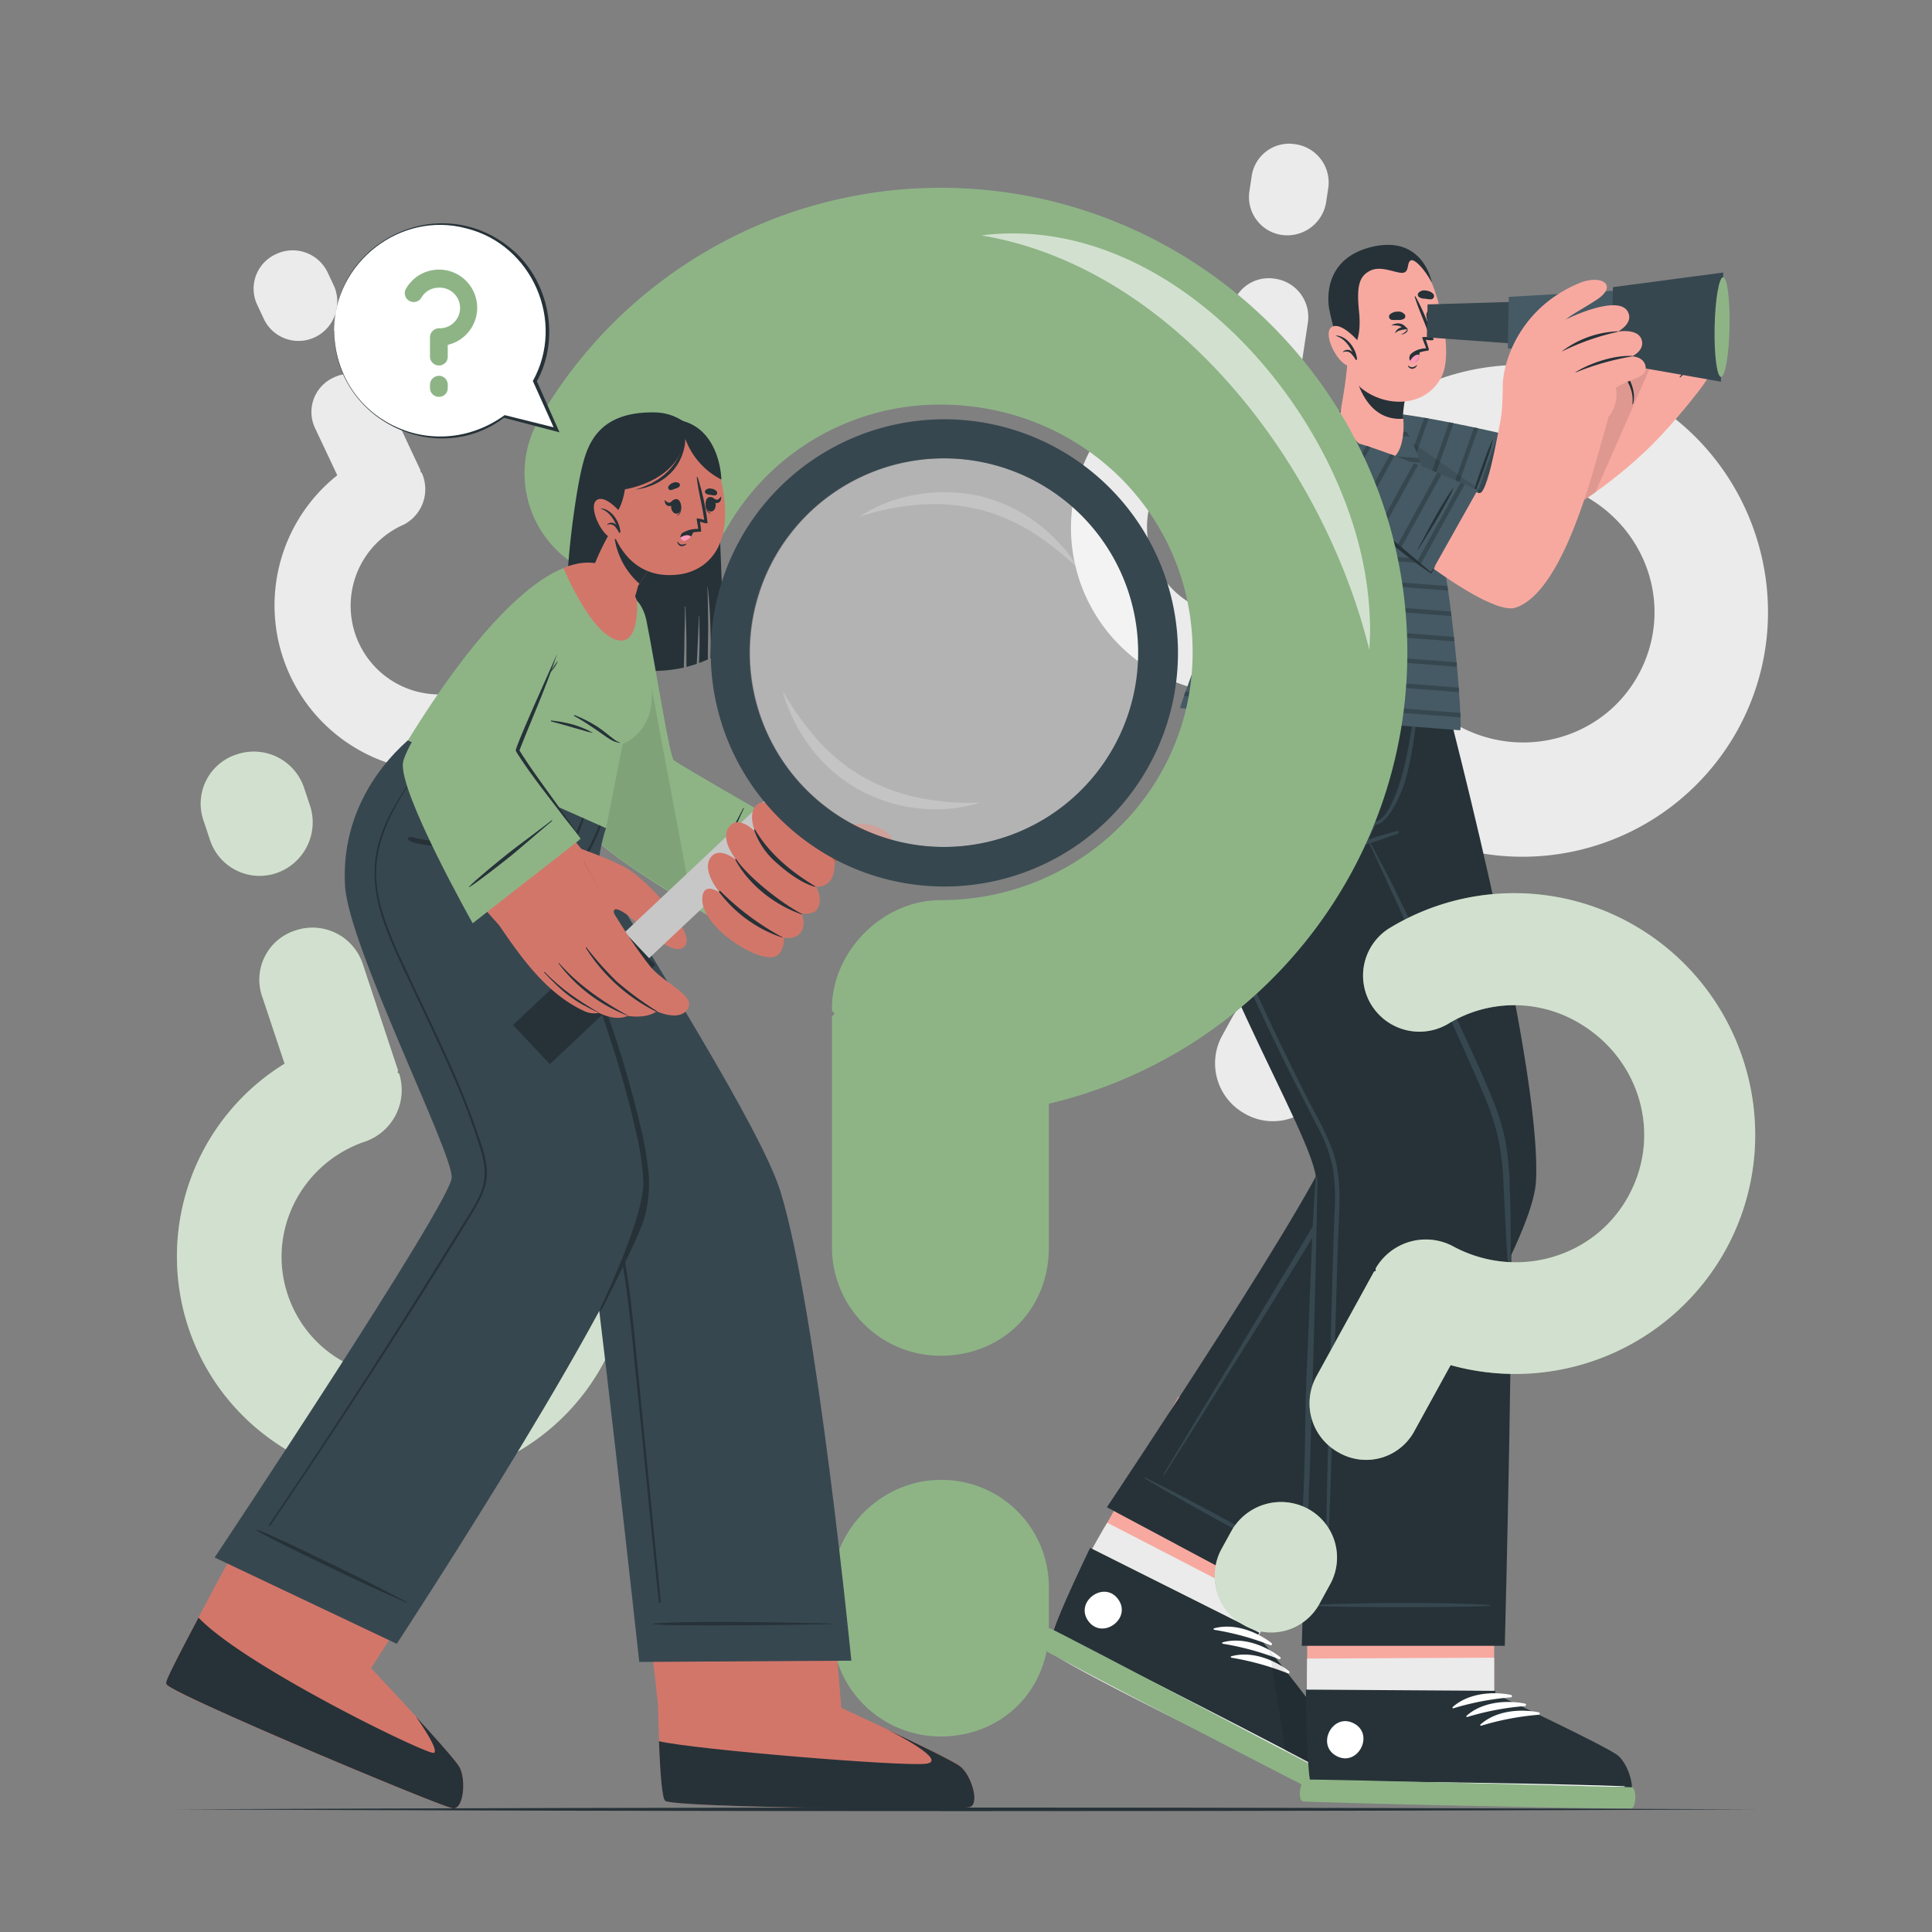 <svg xmlns="http://www.w3.org/2000/svg" viewBox="0 0 500 500"><rect x="0" y="0" width="500" height="500" fill="#808080" stroke="none"/><g id="freepik--background-complete--inject-156"><path d="M376.94,219.39l-9.49,17.27a14.5,14.5,0,0,1-20.17,5.85,14.87,14.87,0,0,1-5.86-20.16l15.19-27.63c.14-.26.41-.11.56-.38-.13-.41-.13-.41,0-.68a15.28,15.28,0,0,1,20.16-5.87c16.74,9.2,37.59,3.37,46.65-13.1,9.19-16.73,2.8-37.19-13.94-46.4a33.51,33.51,0,0,0-33.53.6,14.94,14.94,0,0,1-20.69-5.15,14.76,14.76,0,0,1,5.27-20.27,63.56,63.56,0,0,1,63.26-1.21c30.82,16.95,42.32,55.78,25.38,86.59A63.64,63.64,0,0,1,376.94,219.39Zm-32,58.17-2.63,4.78a14.51,14.51,0,0,1-20.18,5.86A14.87,14.87,0,0,1,316.31,268l2.63-4.78a15.07,15.07,0,0,1,20.16-5.86A14.69,14.69,0,0,1,345,277.56Z" style="fill:#ebebeb"></path><path d="M316.64,93.71l2-13.15a9.79,9.79,0,0,1,11.42-8.41,10,10,0,0,1,8.41,11.41l-3.19,21c0,.2-.24.17-.27.37.18.23.18.23.15.44a10.34,10.34,0,0,1-11.42,8.42,22.93,22.93,0,1,0-6.87,45.33A22.66,22.66,0,0,0,338,151a10.09,10.09,0,0,1,14.31-1.56,10,10,0,0,1,1.38,14.08,43,43,0,1,1-37-69.79Zm6.72-44.31.55-3.64a9.79,9.79,0,0,1,11.42-8.42,10,10,0,0,1,8.41,11.42l-.55,3.64a10.18,10.18,0,0,1-11.41,8.41A9.91,9.91,0,0,1,323.36,49.4Z" style="fill:#ebebeb"></path><path d="M87.29,123l-5.66-12a9.79,9.79,0,0,1,4.82-13.34,10,10,0,0,1,13.33,4.81l9.06,19.27c.08.18-.11.27,0,.46.27.09.27.09.36.28a10.31,10.31,0,0,1-4.81,13.34,22.93,22.93,0,1,0,19.49,41.5,22.62,22.62,0,0,0,13-18.54,10.08,10.08,0,0,1,11-9.25,10,10,0,0,1,9,10.93A43,43,0,1,1,87.29,123ZM68.23,82.43,66.67,79.1a9.8,9.8,0,0,1,4.81-13.35,10,10,0,0,1,13.34,4.82l1.57,3.33a10.18,10.18,0,0,1-4.81,13.34A9.92,9.92,0,0,1,68.23,82.43Z" style="fill:#ebebeb"></path></g><g id="freepik--character-2--inject-156"><path d="M305,361.45s-24.09,42.6-24.1,42.63c-3.87,8.59-7.11,16.19-8.42,20.28a.14.14,0,0,0,0,.06,6.52,6.52,0,0,0-.56,2.94s0,.06,0,.08c1.78,2.88,69.53,35.81,72.28,36.16s4-7.45,2.36-10.83-21.92-27.59-21.92-27.59l23.65-42.76Z" style="fill:#f7a9a0"></path><path d="M343.11,463.36c-2.75-.36-69.42-33-71.19-35.92a.11.11,0,0,1,0-.07,6.55,6.55,0,0,1,.55-2.94s0-.05,0-.07c1.31-4.09,4.55-11.69,8.41-20.28,0,0,4.06-7.45,5.68-10l43.09,22.27-5,8.86s19.22,24,20.84,27.34S345.86,463.72,343.11,463.36Z" style="fill:#ebebeb"></path><path d="M344.34,462.44c-2.76-.42-70.27-35.2-72-38.16-.68-1.11,3.82-11.24,9.6-23.33l.18-.37,43.8,21.95-.4.73s19.89,24.86,21.45,28.32S347.11,462.87,344.34,462.44Z" style="fill:#263238"></path><path d="M344.93,459.42c-11.24-6.14-57.13-29.85-68.7-35.06-.1-.05-.13,0,0,.07,11,6.33,57.09,29.66,68.64,35.18C345.08,459.73,345.17,459.55,344.93,459.42Z" style="fill:#fff"></path><path d="M329.13,425.27c-4.05-3.14-9.88-5.27-14.95-3.85-.19.06-.11.34.06.37a70.59,70.59,0,0,1,14.58,4A.32.32,0,0,0,329.13,425.27Z" style="fill:#fff"></path><path d="M331.36,428.89c-4.05-3.15-9.88-5.28-14.95-3.85-.19,0-.11.33.06.36a70.59,70.59,0,0,1,14.58,4A.32.32,0,0,0,331.36,428.89Z" style="fill:#fff"></path><path d="M333.58,432.5c-4-3.14-9.87-5.28-14.94-3.85-.2.06-.11.33.05.36a70.9,70.9,0,0,1,14.58,4.05A.32.32,0,0,0,333.58,432.5Z" style="fill:#fff"></path><path d="M289.38,413.88c-3.63-5-11.36.67-7.72,5.65S293,418.86,289.38,413.88Z" style="fill:#fff"></path><path d="M328.5,427l4.86,30.31c6.11,3,10.33,5,11,5.14,2.76.43,4.18-7.43,2.64-10.87C345.8,449,334.11,434.06,328.5,427Z" style="opacity:0.1"></path><path d="M346.62,460.55c1,1.08-1.38,5-2.42,4.88s-74.47-38.36-75.58-39.29,1.66-5.17,3.24-4.66S346.62,460.55,346.62,460.55Z" style="fill:#8EB486"></path><path d="M286.46,390.07,335,416s61.28-87.34,62.51-110.28c1.69-31.69-25.37-132.3-25.37-132.3L329,173.12s17.55,103.46,16.12,121.11C344.36,303.47,286.46,390.07,286.46,390.07Z" style="fill:#263238"></path><path d="M339.25,406c-2.5-1.8-25.52-15.13-43-23.65a.1.1,0,0,0-.09.18c5.31,3.51,39.66,22.33,43,23.66C339.23,406.19,339.36,406,339.25,406Z" style="fill:#37474f"></path><path d="M351.1,272.13c-2-15.14-4.21-30.26-6.72-45.33s-5.19-30.25-8.36-45.26c-.38-1.84-.79-3.67-1.19-5.5a.22.22,0,0,0-.44.09c2.66,14.89,5.39,29.78,7.84,44.71S347,250.73,349,265.72q.76,5.56,1.48,11.14a97.64,97.64,0,0,1,1.1,11.56,29.69,29.69,0,0,1-1.85,10.84,62,62,0,0,1-5,9.74C337,322.21,302,379.94,301.08,381.62c-.06.11.1.22.17.11,8.39-13,34.42-54.61,42.34-68,3.57-6.05,7.67-12.18,8.83-19.25C353.63,287.1,352.07,279.42,351.1,272.13Z" style="fill:#37474f"></path><path d="M338.67,390.07s-.49,49.24-.49,49.27c.26,9.42.66,17.67,1.26,21.92a.17.17,0,0,0,0,.07,6.58,6.58,0,0,0,.78,2.89s0,0,0,.06c2.86,1.82,78.19,1.93,80.81,1.05s.33-8.44-2.59-10.78-31.75-15.27-31.75-15.27l0-49.21Z" style="fill:#f7a9a0"></path><path d="M338.28,429.23s-.1,10.08-.1,10.11c.26,9.42.66,17.67,1.26,21.92a.17.17,0,0,0,0,.07,12.81,12.81,0,0,0,.78,2.89s0,0,0,.06c2.86,1.82,78.19,1.93,80.81,1.05s.33-8.44-2.59-10.78-31.75-15.27-31.75-15.27V429Z" style="fill:#ebebeb"></path><path d="M421.13,465.24c-2.67.85-78.59-.49-81.44-2.38-1.1-.7-1.55-11.77-1.71-25.17v-.42l49,.32,0,.83s28.84,13.51,31.76,15.92S423.8,464.4,421.13,465.24Z" style="fill:#263238"></path><path d="M420.32,462.28c-12.79-.54-64.44-1.51-77.12-1.07-.11,0-.11.07,0,.08,12.67.81,64.33,1.36,77.13,1.2C420.59,462.49,420.59,462.29,420.32,462.28Z" style="fill:#fff"></path><path d="M391.05,438.64c-5-1-11.2-.37-15.11,3.16-.15.13.05.35.21.3A70.76,70.76,0,0,1,391,439.27.32.32,0,0,0,391.05,438.64Z" style="fill:#fff"></path><path d="M394.64,440.89c-5-1-11.19-.36-15.1,3.16-.15.14,0,.35.21.3a70.65,70.65,0,0,1,14.86-2.82A.32.32,0,0,0,394.64,440.89Z" style="fill:#fff"></path><path d="M398.24,443.15c-5-1-11.19-.37-15.1,3.16-.16.13,0,.34.2.3a70.88,70.88,0,0,1,14.87-2.83A.32.32,0,0,0,398.24,443.15Z" style="fill:#fff"></path><path d="M422.34,462.54c1.35.55,1,5.1,0,5.45s-83.77-1.47-85.17-1.81-.79-5.38.85-5.61S422.34,462.54,422.34,462.54Z" style="fill:#8EB486"></path><path d="M350.36,446c-5.45-2.85-9.89,5.62-4.43,8.48S355.83,448.85,350.36,446Z" style="fill:#fff"></path><path d="M371.61,173.31l0,.05c-.29.89-15.8,43.39-17.26,44.07-1.65.76,34.27,61.1,36.39,89.13,1.36,17.92-1.3,119.38-1.3,119.38H336.9s2.53-91.21,3.73-120.11c.46-11.21-36.06-67-36.51-101.75-.14-11,7.73-31,7.73-31Z" style="fill:#263238"></path><path d="M340.93,305.05c0-.47-.37-.62-.4-.14-1.19,15.64-1.46,31.19-2.21,46.86s-.32,19.39-1,35c-.39,8.84,0,17.7-.22,26.55a.11.11,0,0,0,.21,0C338.93,397.76,340.92,313.9,340.93,305.05Z" style="fill:#37474f"></path><path d="M390.72,307.17a76.61,76.61,0,0,0-1.06-11.51,56.74,56.74,0,0,0-3.24-10.81c-2.9-7.32-6.33-14.45-9.61-21.61s-6.71-14.46-10.21-21.62q-3-6-5.94-12.05c-2-4.06-4.2-8-6.31-12.06a.14.14,0,0,0-.25.13c3.36,7.22,6.69,14.47,10,21.7s6.67,14.48,10,21.73,6.51,14.28,9.58,21.49a70.45,70.45,0,0,1,3.74,10.62A62.2,62.2,0,0,1,389,304.62c.51,9,.76,18,1.64,26.91,0,.12.19.11.2,0C391.09,323.42,391,315.27,390.72,307.17Z" style="fill:#37474f"></path><path d="M385.61,415.37c-3.05-.37-26.32-1-45.78,0-.13,0-.12.19,0,.2,6.35.51,42.2.45,45.76,0C385.71,415.58,385.75,415.39,385.61,415.37Z" style="fill:#37474f"></path><path d="M361.59,215.07a99.35,99.35,0,0,0-16.42,5.69.18.18,0,0,0,.11.34c5.52-1.73,11.12-3.35,16.53-5.37A.35.35,0,0,0,361.59,215.07Z" style="fill:#37474f"></path><path d="M366.89,179.07c0-.18-.32-.26-.33-.06a176.61,176.61,0,0,1-2.7,17.55c-.52,2.69-4.25,17.5-8.85,15.92-.77-.27-1.1-1.08-1.1-2.29a19.28,19.28,0,0,1,1.1-4.54c.85-3.09,1.59-6.21,2.19-9.36a87.17,87.17,0,0,0,1.63-17.8.16.16,0,0,0-.31,0,163.66,163.66,0,0,1-3.95,24.4c-1,3.84-3.56,9.53.46,10.55s7.81-8.54,8.59-11.19A90.69,90.69,0,0,0,366.89,179.07Z" style="fill:#37474f"></path><path d="M355.09,212.9a25.41,25.41,0,0,0-1.38,3,7,7,0,0,0-.7,2.52c0,.17.22.2.32.1a9,9,0,0,0,1.35-2.38c.46-.92.93-1.84,1.37-2.78A.53.53,0,0,0,355.09,212.9Z" style="fill:#37474f"></path><path d="M346.31,320.48c.26-7.47,1.09-15.3-1.35-22.5a75.44,75.44,0,0,0-4.79-10.22q-2.75-5.26-5.36-10.59c-7-14.17-13.63-28.56-19.54-43.24-2.84-7.06-5.38-14.31-6.4-21.89a67.26,67.26,0,0,1,1.47-23.82c.44-1.95.91-3.88,1.44-5.8,0-.14-.17-.22-.21-.08a78,78,0,0,0-4.1,22.78,64.47,64.47,0,0,0,3.95,21.77c2.52,7.33,5.67,14.46,8.78,21.55q4.8,11,10,21.78c3.44,7.16,7.1,14.2,10.73,21.27a38.55,38.55,0,0,1,4,10.73,54.94,54.94,0,0,1,.43,11.75c-.62,16.51-2,71.48-2.25,87.95q0,3.13-.07,6.28a.14.14,0,0,0,.28,0C344.37,391.78,345.71,336.94,346.31,320.48Z" style="fill:#37474f"></path><path d="M334.53,184c0-.12-.19-.1-.2,0-.62,4.54-1,9.26-3.17,13.38-2,3.79-5.52,6.22-9.35,7.93a69.74,69.74,0,0,1-6.82,2.52c-.17.05-.13.31.05.27,4.35-.9,8.76-1.91,12.54-4.35,4-2.61,6.12-6.79,6.78-11.47A40.31,40.31,0,0,0,334.53,184Z" style="fill:#37474f"></path><path d="M352.92,115.25c7.86,6.55,32.35,21.33,43.84,20.49,7.74-.56,28.27-16.87,32.29-22.61,1.65-2.34-15-18.86-17.65-17.38-2.92,1.6-16.12,17.55-18.36,18s-23.13-4.8-34.87-6.34C351.14,106.5,349.32,112.24,352.92,115.25Z" style="fill:#f7a9a0"></path><path d="M424.43,117.89c4.26-3.1,16-17,17.68-20.31s5.9-13,3.54-14.55-3.83,1.2-3.83,1.2,1.3-4.79-1.4-5.74c-2.15-.75-4.41,3-4.41,3s1.15-5.32-1.65-5.92c-2.55-.54-3.95,4.13-3.95,4.13s.5-4.55-2.05-4.6c-3.08-.07-4,7.81-6.1,11.27-.49.79-17.17,15.31-17.17,15.31Z" style="fill:#f7a9a0"></path><path d="M430.24,79.53c-1.26,5.83-1.95,8.21-5.54,12.68-.08.09,0,.21.12.13,3.92-4.06,4.94-6.82,5.71-12.8C430.56,79.26,430.3,79.26,430.24,79.53Z" style="fill:#263238"></path><path d="M436,81.51c-1.22,6-2.69,8.48-6.11,13.45-.05.07.07.15.12.09,3.77-4.59,5.76-7.43,6.19-13.54C436.18,81.23,436,81.24,436,81.51Z" style="fill:#263238"></path><path d="M441.65,84.48c-1.59,5.68-3,8.64-6.91,13a.11.11,0,1,0,.15.15c4.45-4.08,6.21-7.76,6.93-13.11C441.87,84.18,441.75,84.12,441.65,84.48Z" style="fill:#263238"></path><path d="M405.09,101.69s3.39-6,4.87-9,4.47-11.81,7.24-12.35c3.12-.61,3,7.92.44,13.18,0,0,7,6.57,4.8,11.74-.49,1.12-5,5.46-6.43,5.54Z" style="fill:#f7a9a0"></path><path d="M417.57,94.18c2.83,2.46,5.46,6.64,4.88,10.34a.09.09,0,0,0,.17,0c1.15-3.88-1.84-8.75-4.51-10.8C417.6,93.37,416.83,93.54,417.57,94.18Z" style="fill:#263238"></path><path d="M435.37,76.14l-12.32,28.08-4,9.15-6.17,14.06c-6.17,4.41-12.51,8.06-16.1,8.32-11.49.83-36-14-43.84-20.5-3.6-3-1.78-8.75,5.25-7.83,11.74,1.54,32.62,6.8,34.87,6.34,1.43-.29,7.29-6.86,12.12-12l-.07-.06s3.39-6,4.87-9,4.47-11.81,7.24-12.35c2.37-.47,2.88,4.37,1.85,9,1.8-1.62,3.08-2.81,3.21-3,2.14-3.46,3-11.34,6.1-11.27,2.55,0,2,4.6,2,4.6s1.41-4.67,4-4.13A1.86,1.86,0,0,1,435.37,76.14Z" style="opacity:0.1"></path><path d="M384.68,136.44l8-23.3s-23.35-5.68-35-6.47c-9.77-.67-12.45,6.11-2.1,13.17C365.39,126.52,384.68,136.44,384.68,136.44Z" style="fill:#455a64"></path><path d="M356.56,106.62l-3.88,11c-.32-.3-.63-.59-.9-.88l3.56-10C355.73,106.63,356.13,106.62,356.56,106.62Zm5.5.49-4.88,13.8,1,.63,5.05-14.27Zm6.54,1-5.77,16.29,1,.6,5.9-16.69Zm6.46,1.19-6.51,18.42,1,.57,6.64-18.77Zm6.42,1.31-7.18,20.3,1,.55,7.29-20.6Zm6.39,1.42-7.78,22,1,.54L389,112.28Z" style="fill:#37474f"></path><path d="M386.31,113.8a38.13,38.13,0,0,0-1.73,4.14c-.56,1.44-1.07,2.89-1.59,4.34s-2.35,7.29-2.81,8.75c0,.07.1.1.12,0,.57-1.43,2.83-7.13,3.33-8.55s1-2.84,1.46-4.28a36.77,36.77,0,0,0,1.29-4.4S386.33,113.77,386.31,113.8Z" style="fill:#263238"></path><path d="M387,129.58l-2.34,6.86s-19.29-9.93-29.09-16.61c-9.11-6.2-8.14-12.18-1.15-13.09Z" style="opacity:0.1"></path><path d="M377.87,189l-72.5-5.73c.28-1.37,21.38-62.55,38.8-75.61,6-4.49,16.38,0,17.63,1.24C374,120.52,378.91,188.22,377.87,189Z" style="fill:#455a64"></path><path d="M364.77,113l-24.39-1.89c.34-.37.68-.73,1-1.07l22.67,1.76C364.31,112.19,364.54,112.59,364.77,113Zm2.43,5.56-30.89-2.39c-.26.35-.52.71-.77,1.08l32.08,2.48Q367.41,119.14,367.2,118.57Zm2.13,6.67-37.11-2.87c-.23.36-.45.73-.67,1.1l38.1,2.94C369.54,126,369.43,125.63,369.33,125.24Zm1.66,6.64-42.37-3.28-.6,1.1L371.25,133C371.17,132.65,371.08,132.26,371,131.88Zm1.39,6.62-47-3.64c-.19.37-.38.74-.56,1.11l47.82,3.7C372.53,139.27,372.45,138.88,372.38,138.5Zm1.18,6.6-51.28-4c-.18.36-.35.73-.52,1.1l52,4C373.69,145.88,373.63,145.49,373.56,145.1Zm1,6.59-55.2-4.27-.49,1.11,55.86,4.32C374.7,152.46,374.65,152.08,374.59,151.69Zm.9,6.59-58.84-4.55c-.16.37-.32.74-.47,1.11l59.45,4.6C375.59,159.05,375.54,158.67,375.49,158.28Zm.79,6.57L314,160q-.24.56-.45,1.11L376.4,166Zm.68,6.57-65.45-5.06c-.14.37-.29.74-.43,1.1l66,5.11C377,172.19,377,171.81,377,171.42Zm.56,6.55-68.42-5.29c-.14.38-.28.76-.42,1.12l68.92,5.33C377.58,178.75,377.55,178.37,377.52,178Zm.41,6.54L306.79,179l-.39,1.12L378,185.66C378,185.31,377.94,184.92,377.93,184.51Z" style="fill:#37474f"></path><path d="M359.52,118.78c-3.94.72-10.31-5.56-12.71-10.52-.16-.34.52-3.79,1.16-8,.37-2.57.72-5.45.86-8.09,0-.55,16.39,4.87,16.39,4.87a42.38,42.38,0,0,0-2.12,10.08,6.46,6.46,0,0,0,.06,1.09s0,.11,0,.18C363.41,110.44,363.32,118.07,359.52,118.78Z" style="fill:#f7a9a0"></path><path d="M349.84,92.26c.55,4.51,2.78,15.46,11.63,16.11a10.64,10.64,0,0,0,1.7,0,1,1,0,0,0,0-.18,6.4,6.4,0,0,1-.06-1.09A42,42,0,0,1,365.22,97S353.41,93.1,349.84,92.26Z" style="fill:#263238"></path><path d="M344.8,74.47c-1.3,6,3.21,22.73,7.7,26.16,6.52,5,16.47,4.68,20.52-3,3.93-7.43-2.34-29.09-7.29-32.14C358.44,61,346.72,65.58,344.8,74.47Z" style="fill:#f7a9a0"></path><path d="M347.39,92c3.38-.74,5-4.78,4.33-11.35s0-9.17,2.92-10.61,6.92.88,8.57.54.75-3,2.11-3.24c.67-.13,2.9,1.53,5.26,5.86,0,0-2.09-12.4-15.37-9.35C342.86,66.74,343.48,77,344,80A85.8,85.8,0,0,0,347.39,92Z" style="fill:#263238"></path><path d="M351.34,88.14s-4.4-5.08-6.74-3.46,1.36,9.26,4.39,10a3,3,0,0,0,3.81-2Z" style="fill:#f7a9a0"></path><path d="M345.71,86.85s0,.06,0,.08c2.13.61,3.4,2.4,4.36,4.29a1.65,1.65,0,0,0-2.5-.2c-.05,0,0,.12.07.11a1.82,1.82,0,0,1,2.07.42,8.89,8.89,0,0,1,1.13,1.53c.12.17.44,0,.35-.16l0,0C351,90.26,348.54,86.82,345.71,86.85Z" style="fill:#263238"></path><path d="M369.18,81.72s.1,0,.11.08c.26,1.13.75,2.39,1.87,2.5,0,0,0,.06,0,.06C369.88,84.52,369.24,82.84,369.18,81.72Z" style="fill:#263238"></path><path d="M369.87,80.28c1.78-.62,2.88,3,1.23,3.55S368.38,80.79,369.87,80.28Z" style="fill:#263238"></path><path d="M360.3,82.8a13.14,13.14,0,0,0,1.54,0,2.44,2.44,0,0,0,1.57-.34.79.79,0,0,0,.18-1,2,2,0,0,0-1.83-.81,3,3,0,0,0-2,.67A.85.85,0,0,0,360.3,82.8Z" style="fill:#263238"></path><path d="M370.23,77.46c-.53,0-1-.11-1.54-.17a2.5,2.5,0,0,1-1.53-.47.8.8,0,0,1-.09-1A2,2,0,0,1,369,75.2a2.92,2.92,0,0,1,1.91.84A.85.85,0,0,1,370.23,77.46Z" style="fill:#263238"></path><path d="M364.46,94.64a1.8,1.8,0,0,0,1.12.41,3.21,3.21,0,0,0,1.14-.6,0,0,0,0,1,.06,0,1.57,1.57,0,0,1-1.27,1,1.25,1.25,0,0,1-1.15-.76C364.33,94.66,364.41,94.61,364.46,94.64Z" style="fill:#263238"></path><path d="M360.07,84.23a3.24,3.24,0,0,1,1.87-.54,2.8,2.8,0,0,1,1,.26,2.64,2.64,0,0,1,.89.71l.44.55-.66.05a6.73,6.73,0,0,0-1.38.27,2.76,2.76,0,0,0-1.22.75A2.12,2.12,0,0,1,362,85a3.84,3.84,0,0,1,1.53-.5l-.22.61a2.45,2.45,0,0,0-1.44-.81A6.88,6.88,0,0,0,360.07,84.23Z" style="fill:#263238"></path><path d="M362.53,86.63a5.83,5.83,0,0,0,1.27-.84c.08-.09.41-.47.37-.55a3.42,3.42,0,0,0-.42-.7,2.23,2.23,0,0,1,.56.65A1,1,0,0,1,364,86,2.82,2.82,0,0,1,362.53,86.63Z" style="fill:#263238"></path><path d="M365.25,92.22a10,10,0,0,1,4.36-1.47c.13,0,.18-.34.16-.47h0L369,87.91c.35.07,2.15.35,2-.1a59.2,59.2,0,0,0-4.66-11.07.11.11,0,0,0-.2.09c1.07,3.55,2.75,6.89,3.88,10.45a7.12,7.12,0,0,0-1.94,0c-.12.07.9,2.46,1,2.86a5.71,5.71,0,0,0-4,1.65C364.7,92.18,364.64,92.68,365.25,92.22Z" style="fill:#263238"></path><path d="M367.33,90.47s.31,2.27-.75,3.09-2.55-.42-1.46-1.92A4.59,4.59,0,0,1,367.33,90.47Z" style="fill:#263238"></path><path d="M367.34,91.82a2.5,2.5,0,0,1-.76,1.74,1.09,1.09,0,0,1-1.65-.12h0a.07.07,0,0,1,0-.05C365.85,91.89,366.73,91.68,367.34,91.82Z" style="fill:#ff99ba"></path><polygon points="406.7 90.01 369.27 87.31 369.45 78.78 406.96 77.66 406.7 90.01" style="fill:#37474f"></polygon><polygon points="427.62 93.92 390.21 90.14 390.49 76.83 428.03 74.64 427.62 93.92" style="fill:#455a64"></polygon><polygon points="445.37 98.78 417.02 93.8 417.43 74.31 445.97 70.53 445.37 98.78" style="fill:#37474f"></polygon><path d="M447.6,84.69c-.15,7.13-1.13,12.88-2.2,12.86s-1.81-5.81-1.66-12.94,1.13-12.88,2.2-12.85S447.75,77.57,447.6,84.69Z" style="fill:#8EB486"></path><path d="M343.32,122.29c11.08,13.75,41.48,37.33,48.81,35,13.54-4.28,21.62-41.37,23.89-48.52,1-3-25.63-7.34-26.74-4.1-1,2.82-3.78,22.43-6.29,22.94-1,.22-15.22-7-31.57-12.13C338.89,111.52,340.05,118.22,343.32,122.29Z" style="fill:#f7a9a0"></path><path d="M388,110.7s.91-3,.9-10.7c0-6,4.14-20.11,19.67-26.67,6-2.51,10.32.57,4.6,4.28-4,2.61-7.05,4.08-8.12,5.3,0,0,7.31.71,9.43,4.4a79,79,0,0,1,4.85,10,16.85,16.85,0,0,1-1.8,1.08,9,9,0,0,1-1.24,9.46l-1.79,6.32Z" style="fill:#f7a9a0"></path><path d="M390.5,94.86c2-2.43,6.34-7.49,11.33-10.4,5.54-3.23,17.08-8,19.42-3.85,1.72,3-2.53,5.21-2.53,5.21s5.19-.95,6.14,2.11c.87,2.8-2.51,4.3-2.51,4.3s3.24,0,3.56,2.81c.39,3.43-6.47,2.94-9.09,6.76C416.24,102.65,390.5,94.86,390.5,94.86Z" style="fill:#f7a9a0"></path><path d="M404.27,90.88a25.47,25.47,0,0,1,14.34-5.13c.13,0,.2.1.08.13a63,63,0,0,0-14.39,5.05A0,0,0,1,1,404.27,90.88Z" style="fill:#263238"></path><path d="M407.69,96.38c2.12-1.5,8.74-4.47,14.62-4.27.13,0,.2.11.08.13a67.43,67.43,0,0,0-14.67,4.19A0,0,0,1,1,407.69,96.38Z" style="fill:#263238"></path><path d="M370.34,148.27l12.07-21.47s-21.92-9.82-33.2-12.72c-9.48-2.44-13.36,3.74-4.46,12.57C353.18,135,370.34,148.27,370.34,148.27Z" style="fill:#455a64"></path><path d="M348.3,113.87l-5.71,10.38a12.5,12.5,0,0,1-.75-1l5.27-9.57C347.49,113.72,347.89,113.78,348.3,113.87Z" style="fill:#37474f"></path><path d="M354.69,115.73l-7.36,13.38-.86-.8,7.12-12.94Z" style="fill:#37474f"></path><path d="M360.89,117.93l-8.59,15.62-.88-.77,8.39-15.25Z" style="fill:#37474f"></path><path d="M367,120.3l-9.64,17.53-.9-.74,9.47-17.21Z" style="fill:#37474f"></path><path d="M373.05,122.77,362.47,142c-.3-.24-.6-.48-.9-.74l10.42-19Z" style="fill:#37474f"></path><path d="M379.06,125.33l-11.45,20.8-.9-.71L378,124.87Z" style="fill:#37474f"></path><path d="M376.07,126.31a39.63,39.63,0,0,0-2.46,3.75c-.82,1.31-1.58,2.64-2.35,4s-3.64,6.75-4.36,8.11c0,.06.08.1.12.05.82-1.31,4.07-6.5,4.82-7.81s1.51-2.61,2.22-3.94a36.61,36.61,0,0,0,2.07-4.1S376.09,126.28,376.07,126.31Z" style="fill:#263238"></path><path d="M347.89,129.62c5.64,4.2,11.58,9.26,17,13.84,1.84,1.59,3.68,3.18,5.57,4.69l-.21,0c.44-.64.88-1.29,1.34-1.92-.37.75-.76,1.48-1.15,2.22l-.15-.09c-8.11-5.4-15.39-12-22.36-18.78Z" style="fill:#263238"></path><path d="M348.46,131.17a8.72,8.72,0,0,1,3.83,2.25,5.34,5.34,0,0,1-3.83-2.25Z" style="fill:#263238"></path></g><g id="freepik--symbols-2--inject-156"><path d="M375.42,353.29l-9.28,16.88a14.18,14.18,0,0,1-19.72,5.72,14.52,14.52,0,0,1-5.72-19.7l14.84-27c.14-.26.4-.11.55-.38-.12-.39-.12-.39,0-.66a15,15,0,0,1,19.71-5.74c16.37,9,36.75,3.3,45.6-12.8,9-16.36,2.74-36.36-13.63-45.36a32.75,32.75,0,0,0-32.77.58,14.61,14.61,0,0,1-20.23-5A14.44,14.44,0,0,1,359.94,240a62.1,62.1,0,0,1,61.84-1.18c30.13,16.56,41.37,54.52,24.82,84.64A62.23,62.23,0,0,1,375.42,353.29Zm-31.26,56.86-2.56,4.67a14.19,14.19,0,0,1-19.73,5.74,14.55,14.55,0,0,1-5.72-19.72l2.57-4.67a14.73,14.73,0,0,1,19.71-5.73A14.34,14.34,0,0,1,344.16,410.15Z" style="fill:#8EB486"></path><g style="opacity:0.6"><path d="M375.42,353.29l-9.28,16.88a14.18,14.18,0,0,1-19.72,5.72,14.52,14.52,0,0,1-5.72-19.7l14.84-27c.14-.26.4-.11.55-.38-.12-.39-.12-.39,0-.66a15,15,0,0,1,19.71-5.74c16.37,9,36.75,3.3,45.6-12.8,9-16.36,2.74-36.36-13.63-45.36a32.75,32.75,0,0,0-32.77.58,14.61,14.61,0,0,1-20.23-5A14.44,14.44,0,0,1,359.94,240a62.1,62.1,0,0,1,61.84-1.18c30.13,16.56,41.37,54.52,24.82,84.64A62.23,62.23,0,0,1,375.42,353.29Zm-31.26,56.86-2.56,4.67a14.19,14.19,0,0,1-19.73,5.74,14.55,14.55,0,0,1-5.72-19.72l2.57-4.67a14.73,14.73,0,0,1,19.71-5.73A14.34,14.34,0,0,1,344.16,410.15Z" style="fill:#fff"></path></g><path d="M73.65,275.28l-5.74-17.22a13.35,13.35,0,0,1,8.65-17.29,13.7,13.7,0,0,1,17.3,8.64L103,277c.08.25-.19.34-.1.61.36.17.36.17.45.44a14.08,14.08,0,0,1-8.64,17.3C78.06,300.88,69,318.62,74.44,335c5.55,16.68,23.39,25.16,40.07,19.6a30.86,30.86,0,0,0,20.57-23,13.77,13.77,0,0,1,16.41-10.77,13.59,13.59,0,0,1,10.41,16.24,58.5,58.5,0,0,1-38.74,43.51c-30.72,10.24-64.17-6.26-74.4-37A58.59,58.59,0,0,1,73.65,275.28Zm-19.33-58-1.59-4.76a13.37,13.37,0,0,1,8.65-17.31,13.7,13.7,0,0,1,17.3,8.66l1.59,4.76a13.88,13.88,0,0,1-8.65,17.29A13.51,13.51,0,0,1,54.32,217.29Z" style="fill:#8EB486"></path><g style="opacity:0.6"><path d="M73.65,275.28l-5.74-17.22a13.35,13.35,0,0,1,8.65-17.29,13.7,13.7,0,0,1,17.3,8.64L103,277c.08.25-.19.34-.1.61.36.17.36.17.45.44a14.08,14.08,0,0,1-8.64,17.3C78.06,300.88,69,318.62,74.44,335c5.55,16.68,23.39,25.16,40.07,19.6a30.86,30.86,0,0,0,20.57-23,13.77,13.77,0,0,1,16.41-10.77,13.59,13.59,0,0,1,10.41,16.24,58.5,58.5,0,0,1-38.74,43.51c-30.72,10.24-64.17-6.26-74.4-37A58.59,58.59,0,0,1,73.65,275.28Zm-19.33-58-1.59-4.76a13.37,13.37,0,0,1,8.65-17.31,13.7,13.7,0,0,1,17.3,8.66l1.59,4.76a13.88,13.88,0,0,1-8.65,17.29A13.51,13.51,0,0,1,54.32,217.29Z" style="fill:#fff"></path></g></g><g id="freepik--symbol-1--inject-156"><path d="M271.44,285.64v37.23c0,16-12,28-28.06,28a28.12,28.12,0,0,1-28.07-28V263.31c0-.56.61-.56.61-1.14-.61-.56-.61-.56-.61-1.14,0-14.9,13.2-28.07,28.07-28.07,36.08,0,65.27-28.62,65.27-64.12,0-36.07-29.19-64.13-65.27-64.13a63.38,63.38,0,0,0-55,31.49,28.23,28.23,0,0,1-38.93,10.3,27.9,27.9,0,0,1-9.74-38.34A120.1,120.1,0,0,1,243.38,48.6c66.43,0,120.84,53.82,120.84,120.24C364.22,225.53,324.68,273.06,271.44,285.64Zm0,125.39v10.3c0,16-12,28.07-28.06,28.07a28.13,28.13,0,0,1-28.07-28.07V411c0-15.45,13.2-28,28.07-28A27.73,27.73,0,0,1,271.44,411Z" style="fill:#8EB486"></path><path d="M254,60.92c48.06-6.05,91.39,42.94,99.21,87.09a92.69,92.69,0,0,1,1.38,15.16c-.06,1.69-.1,3.37-.21,5C342.72,120.8,304.49,69.42,254,60.92Z" style="fill:#fff;opacity:0.6"></path></g><g id="freepik--character-1--inject-156"><path d="M187.31,166.58a2.93,2.93,0,0,1-1.33,2.55,17.77,17.77,0,0,1-2.15,1.26c.21-2.86.09-5.83,0-8.66-.07-3.33-.34-6.59-.68-9.88,0,0-.07,0-.07,0,.13,3.34.15,6.69.2,10,0,2.92-.13,5.87-.07,8.8-.76.35-1.54.66-2.32.94q.08-1.53.12-3.06c.1-3.07,0-6.11-.09-9.17,0-.08-.09-.08-.09,0,0,3-.22,6-.34,9-.05,1.15-.11,2.3-.17,3.45-.54.18-1.08.34-1.61.49-.35.11-.7.2-1.06.29,0-2,0-4,0-6,0-3.19-.19-6.37-.24-9.56a.07.07,0,1,0-.14,0c0,3.17-.12,6.36-.16,9.54,0,2.05-.12,4.14-.13,6.21a37.58,37.58,0,0,1-14.37.32,58.13,58.13,0,0,1-8.17-2c-.65-.21-2.3-.78-3.93-1.38,0-1,0-1.93,0-2.86.06-2.12,0-4.27.11-6.38,0-.07-.07-.07-.07,0-.17,2.13-.45,4.24-.57,6.37,0,.86-.1,1.74-.14,2.64l-1.64-.63c.33-4,.24-8.09.35-12.08,0-.1-.11-.1-.12,0-.27,3.92-.76,7.89-.85,11.84a5.7,5.7,0,0,1-1.07-.52c-.79-.76.29-16.6.46-20.29.33-6.9,2.11-20.87,3.81-27.51,1.46-5.69,4.47-13.82,18.63-13.57,10.39.18,15.23,11,16.08,17.34C186,127.33,187.34,164.77,187.31,166.58Z" style="fill:#263238"></path><path d="M157,162.28c-3.87,23.49-5.14,47.74-2.54,52.41,4,7.25,33.46,24.79,43.58,28.46,3.31,1.2,13.23-20.65,11.25-23.86S175,199.67,173.44,198c-.82-.92-3.8-20.82-6.62-34.41C164.19,150.92,158.18,155.15,157,162.28Z" style="fill:#d3766a"></path><path d="M186.65,239l12.91-27.46S177,198.59,174.4,196.78c-1.11-.77-4.92-25.39-7.09-36.11-1.44-7-7.59-11.08-11.36,2.29-2.2,7.84-7.18,46.3-2.67,53.21C156.87,221.66,186.65,239,186.65,239Z" style="fill:#8EB486"></path><path d="M180.44,233.55c.62-2.11,4.55-10.27,5.56-12.29s5.29-10,6.33-12.07c.06-.11.24-.06.18.05-1,2.07-4.67,10.39-5.65,12.42s-5,10.13-6.31,11.94A.06.06,0,0,1,180.44,233.55Z" style="fill:#263238"></path><path d="M156.65,160.78c-.11.32-.23.66-.34,1s-.24.77-.35,1.16c-.38,1.35-.85,3.6-1.33,6.44-.09.52-.18,1-.26,1.61-.06.33-.11.68-.16,1-.12.74-.23,1.5-.34,2.28l-.06.42c-.12.85-.25,1.74-.36,2.64-.09.66-.18,1.32-.26,2s-.17,1.34-.24,2c0,.34-.08.68-.12,1-.43,3.82-.8,7.84-1.05,11.73-.07,1.05-.13,2.1-.17,3.14,0,.69-.06,1.38-.08,2s-.05,1.34-.06,2c-.13,6.86.34,12.52,1.81,14.79,2.42,3.72,16.86,12.86,25.93,18.37l-14.93-79.6a4.44,4.44,0,0,0-.38-.27,3,3,0,0,0-2.67-.34,4.07,4.07,0,0,0-1.17.68,7,7,0,0,0-.77.77,8.35,8.35,0,0,0-.77,1A18.86,18.86,0,0,0,156.65,160.78Z" style="fill:#020100;opacity:0.1"></path><path d="M251,467.67c-2.57.84-76,.19-78.83-1.6-1.06-.68-1.59-11.38-1.86-24.34-.06-2.79-5.61-47.88-5.61-47.88l49.12.29L217.72,442s28,12.83,30.86,15.13S253.62,466.84,251,467.67Z" style="fill:#d3766a"></path><path d="M251,467.67c-2.57.84-76,.19-78.83-1.6-.8-.52-1.3-6.78-1.63-15.44,9.51,2.18,62.93,6.57,69.07,5.83,5.93-.71-7.82-7.78-10.3-9,8.06,3.81,17.63,8.42,19.24,9.72C251.41,459.43,253.62,466.84,251,467.67Z" style="fill:#263238"></path><path d="M113.58,195.12S100.73,213.77,107.8,234c12.06,34.61,42.7,73.55,43.64,78,2.22,10.5,14,118.11,14,118.11l54.89-.33s-9-91.28-18.35-121.42c-5.09-16.46-34.15-61.58-46.69-83.6-1.13-2,1.52-10.47,1.52-10.47Z" style="fill:#37474f"></path><path d="M214.87,420.17c-8.52-.17-34.32-.88-45.68,0-.09,0-.09.15,0,.16,3.9.61,37.16.2,45.68,0A.12.12,0,1,0,214.87,420.17Z" style="fill:#263238"></path><path d="M104.43,220.58c3.66,5.91,7.54,11.7,11.29,17.55s7.48,11.73,11.17,17.63q11.05,17.7,21.58,35.69a108.71,108.71,0,0,1,8.68,17.41,106,106,0,0,1,4.78,18.68c1.08,6.39,1.77,12.83,2.41,19.27q1,10.28,2,20.56l4.17,42.08c.17,1.72.34,3.44.49,5.16,0,.26-.43.3-.46.05-1.57-13.94-2.85-27.92-4.26-41.88q-1.06-10.42-2.12-20.84c-.65-6.46-1.27-12.93-2.19-19.36a129,129,0,0,0-3.95-18.74,90,90,0,0,0-8-18.25c-6.73-11.95-13.87-23.7-21-35.42s-14.46-23.6-22-35.22c-.93-1.43-1.87-2.86-2.84-4.27C104.17,220.57,104.36,220.47,104.43,220.58Z" style="fill:#263238"></path><path d="M117.25,468c-2.71-.2-72.22-29.36-74.13-32.07a.93.93,0,0,1-.1-.52c0-2.4,33.28-62.74,33.28-62.74l45.44,18.71L96,431.73s21.16,22.42,22.93,25.61S119.94,468.22,117.25,468Z" style="fill:#d3766a"></path><path d="M118.91,457.34c1.76,3.19,1,10.88-1.66,10.69S45,438.66,43.11,436a1,1,0,0,1-.09-.52c0-.79,3.57-7.75,8.36-16.77,9.85-18.6,24.92-46,24.92-46l45.44,18.71L96,431.73s5.84,6.19,11.63,12.52l0,0C112.88,450,118.07,455.82,118.91,457.34Z" style="fill:#d3766a"></path><path d="M117.25,468c-2.7-.2-72.22-29.37-74.14-32.07a1,1,0,0,1-.09-.52c0-.79,3.57-7.75,8.36-16.77,12,12.62,59.35,35.63,60.9,35s-4.25-8.81-4.65-9.39c5.25,5.73,10.44,11.55,11.28,13.07C120.67,460.53,120,468.22,117.25,468Z" style="fill:#263238"></path><path d="M102.68,425.42,55.55,403.08s60.79-91.33,61.35-98.26c.49-6.14-26.69-59.94-27.6-75.54-1-16.83,7.28-29.74,16.28-37.71l51.26,22.75s-4.48,9.15-13.31,14c0,0,26.28,62.13,24.51,81.11S102.68,425.42,102.68,425.42Z" style="fill:#37474f"></path><path d="M105.3,414.61c-6.54-3.34-4.61-2.49-11.19-5.75-3.21-1.59-24.37-12.05-27.66-13-.07,0-.13.11-.07.15,2.76,2,24.11,12.06,27.36,13.59,6.64,3.11,4.77,2.14,11.46,5.18C105.32,414.87,105.42,414.67,105.3,414.61Z" style="fill:#263238"></path><path d="M151.17,228.82a99.7,99.7,0,0,0-16.68,2.63.17.17,0,0,0,.06.34c5.57-.71,11.21-1.31,16.73-2.32A.33.33,0,0,0,151.17,228.82Z" style="fill:#263238"></path><path d="M145.33,225.7a22.74,22.74,0,0,0-1.78,2.58,6.34,6.34,0,0,0-1.05,2.23c0,.16.18.23.29.15a8.43,8.43,0,0,0,1.66-2c.57-.79,1.17-1.57,1.73-2.37C146.55,225.75,145.73,225.2,145.33,225.7Z" style="fill:#263238"></path><path d="M156.38,210.85c0-.09-.15-.17-.19-.08a75,75,0,0,1-3.61,8.16c-.62,1.24-4.51,7.9-7,6.44-.42-.24-.51-.69-.37-1.27a8.15,8.15,0,0,1,1.17-2.06c.85-1.38,1.65-2.79,2.36-4.23a36.83,36.83,0,0,0,3-8.44c0-.09-.14-.14-.18-.05a69.28,69.28,0,0,1-5.14,11.31c-1,1.72-3.18,4.11-1,5.21s5.52-3,6.29-4.18A38.35,38.35,0,0,0,156.38,210.85Z" style="fill:#263238"></path><path d="M144.33,230.34c1.82,4,3.42,8,5.13,11.95s3.22,7.83,4.72,11.78c3,8,5.77,16.11,8.14,24.32q1.76,6.09,3.22,12.27a89,89,0,0,1,2.28,12.53,33.08,33.08,0,0,1-1.21,12.52c-1.25,4.15-8.27,18-10.19,21.88-1.18,2.37-1.57,2-1,.85,1.62-3.39,11.26-23.92,11.07-32.6a65,65,0,0,0-1.8-12.4c-.91-4.17-1.95-8.3-3.09-12.41-2.24-8.1-4.93-16-7.69-24-1.55-4.44-3.22-8.84-4.79-13.28s-3.23-8.49-5-13.37A.11.11,0,0,1,144.33,230.34Z" style="fill:#263238"></path><path d="M105.68,216.74c.92-.33,2.19.25,3.12.42a29.11,29.11,0,0,0,3.61.41,28.81,28.81,0,0,0,3.6-.08,7.9,7.9,0,0,0,3.45-.87,17.35,17.35,0,0,0,4.44-4.6,26.7,26.7,0,0,0,3.5-6c0-.13.23,0,.19.09-.4,1.22-.7,2.45-1.21,3.65a23.13,23.13,0,0,1-1.72,3.22c-1.21,1.92-2.58,4-4.62,5.11s-4.87,1.07-7.23.91a27.58,27.58,0,0,1-4.06-.59c-1-.22-2.6-.39-3.2-1.25A.3.3,0,0,1,105.68,216.74Z" style="fill:#263238"></path><path d="M69.64,394.59q12.84-18.91,25.22-38.14t24.42-38.79c1.92-3.12,4.13-6.22,5.38-9.68,1.37-3.76.67-7.42-.48-11.13a188.75,188.75,0,0,0-7.6-19.93c-2.87-6.54-6-13-9-19.42s-6.24-12.82-8.5-19.53c-2.17-6.41-2.94-13.05-1.14-19.65s5.56-12.4,9.49-17.86l3.13-4.31c.08-.11.24,0,.16.14-4.32,5.69-8.54,11.71-11.12,18.42a32.16,32.16,0,0,0-2.24,10.37,33.74,33.74,0,0,0,1.53,10.65c2,6.71,5.17,13.08,8.14,19.4s6.14,12.88,9.06,19.39a205.26,205.26,0,0,1,7.92,20c1,3,2.1,6.21,2,9.46-.12,3.55-1.86,6.72-3.65,9.7-7.81,12.94-15.9,25.71-24.09,38.41s-16.6,25.4-25.11,38l-3.23,4.75C69.79,395,69.51,394.79,69.64,394.59Z" style="fill:#263238"></path><path d="M156.84,214.32l4.32-21.8s7.64-2.7,7.55-12.61c-.05-4.56-2.2-22.39-7.35-29.43-4.82-6.61-12.57-5-17.23-2.7-9.13,4.49-22.1,17.11-38.55,43.79Z" style="fill:#8EB486"></path><path d="M148.68,185.06a33.78,33.78,0,0,1,6.07,3.11c.95.65,1.87,1.35,2.78,2.09.45.37.92.72,1.38,1.06a5.51,5.51,0,0,0,1.55.86s0,.12,0,.11a9.76,9.76,0,0,1-1.58-.44,8.57,8.57,0,0,1-1.42-.79c-1-.64-1.92-1.35-2.89-2-1.95-1.32-3.9-2.64-5.95-3.75C148.5,185.26,148.59,185,148.68,185.06Z" style="fill:#263238"></path><path d="M142.67,186.47a33.76,33.76,0,0,1,5.46,1,22.5,22.5,0,0,1,2.62.9c.42.16.83.34,1.23.52s.87.49,1.32.68c0,0,0,.13,0,.11-.43-.16-.9-.22-1.34-.34l-1.32-.39c-.89-.25-1.78-.49-2.67-.76-1.77-.53-3.54-1-5.33-1.48C142.52,186.66,142.57,186.46,142.67,186.47Z" style="fill:#263238"></path><path d="M137.64,153.55c-13.48,14.17-32.91,39.63-31.52,45.68,3.5,15.14,16.49,33.48,23,40.12,3.82,3.87,25.25-15.28,22-18.89-5.09-5.7-17.57-24-19-26.35-.78-1.28,8.88-20.76,13.33-33.74C150.35,146.26,144.21,146.65,137.64,153.55Z" style="fill:#d3766a"></path><path d="M159,236.79c-.55-1.79.39-2.09,3.12-.18s11.94,11.75,15.1,8.25-10-17.21-14.81-20-13.53-5.7-13.53-5.7C150.88,222.31,155.07,230.5,159,236.79Z" style="fill:#d3766a"></path><rect x="175.28" y="196.39" width="9.2" height="68.14" transform="translate(135.41 519.41) rotate(-133.28)" style="fill:#c7c7c7"></rect><polygon points="132.76 265.27 142.3 275.4 142.3 275.4 169.6 249.69 169.6 249.69 160.06 239.56 160.06 239.56 132.76 265.27" style="fill:#263238"></polygon><path d="M181.81,231.84c.61-3.6,4.5-.82,4.5-.82s-4.64-5.35-2.57-8.82,6.58.18,6.91.43c-.24-.29-4.38-5.31-2-8.59s6.53.93,6.79,1.21c-.15-.34-2-4.88.42-6.95,4.15-3.55,10.5,9,14.68,10.43l6.86-4.55a10.91,10.91,0,0,0-1.4,6.06c.09,3,.17,5.09-.65,6.82a4,4,0,0,1-4.14,2.39s2,3.31.17,6c-1,1.35-4,1-4,1s1.49,2.72-.28,5c-1.42,1.8-4.21,1.21-4.21,1.21s.22,3.28-1.82,4.64C197.07,250,180.51,239.55,181.81,231.84Z" style="fill:#d3766a"></path><path d="M212.33,217.93l5-3.64L218,214c7.4-2.77,16.12,2.39,11.61,5.83-3.43,2.61-10.32.11-13.44,3.3h0Z" style="fill:#ad6359"></path><path d="M202.54,242.58c.05,0,0,.12,0,.1a33.94,33.94,0,0,1-16.41-11.79c-.13-.18.11-.46.28-.3A69.07,69.07,0,0,0,202.54,242.58Z" style="fill:#263238"></path><path d="M207.54,236.52c.07,0,0,.15-.06.13-6.47-2.22-13.38-7.2-17.11-14-.13-.23,0-.57.16-.31C193.35,226.68,201.92,233.61,207.54,236.52Z" style="fill:#263238"></path><path d="M195.39,214.69c3.82,6.37,9.3,10.87,15.6,14.68.08,0,0,.16-.08.14-3.59-1-7.34-3.88-10.08-6.34a19.59,19.59,0,0,1-5.66-8.35C195.12,214.69,195.31,214.55,195.39,214.69Z" style="fill:#263238"></path><g style="opacity:0.4"><path d="M194.86,160.35a50.28,50.28,0,1,1,8.42,37.5A50.3,50.3,0,0,1,194.86,160.35Z" style="fill:#fff"></path></g><path d="M186.51,158.9a58.71,58.71,0,1,1,47.77,67.91A58.78,58.78,0,0,1,186.51,158.9Zm6.63,1.15a52,52,0,1,0,60.13-42.29A52,52,0,0,0,193.14,160.05Z" style="fill:#37474f"></path><path d="M258.34,220.86a54.06,54.06,0,0,0,16.91-8,53.39,53.39,0,1,0-16.91,8Zm-22.61-2.4A50.29,50.29,0,1,1,273.24,210,50.29,50.29,0,0,1,235.73,218.46Zm22.61,2.4a54.06,54.06,0,0,0,16.91-8,53.39,53.39,0,1,0-16.91,8Zm-22.61-2.4A50.29,50.29,0,1,1,273.24,210,50.29,50.29,0,0,1,235.73,218.46Zm24.36,8.9A60.46,60.46,0,1,0,234,228.53,60.5,60.5,0,0,0,260.09,227.36Zm-25.51-2.27A57,57,0,1,1,259.17,224,56.62,56.62,0,0,1,234.58,225.09Zm40.67-12.19a53.39,53.39,0,1,0-16.91,8A54.06,54.06,0,0,0,275.25,212.9Zm-39.52,5.56A50.29,50.29,0,1,1,273.24,210,50.29,50.29,0,0,1,235.73,218.46Z" style="fill:#37474f"></path><path d="M222.3,133.78A38.56,38.56,0,0,1,237.17,128a41.26,41.26,0,0,1,8.17-.62,44,44,0,0,1,8.22,1,40.3,40.3,0,0,1,15,7.11,44.36,44.36,0,0,1,10.95,12.13,79.7,79.7,0,0,0-12.44-9.93,48.35,48.35,0,0,0-6.89-3.56,40.47,40.47,0,0,0-7.3-2.39,49.59,49.59,0,0,0-15.28-1.12A64.82,64.82,0,0,0,222.3,133.78Z" style="fill:#ebebeb;opacity:0.3"></path><path d="M253.73,207.7a38.64,38.64,0,0,1-15.9,1.51,40.48,40.48,0,0,1-8-1.63,43.31,43.31,0,0,1-7.63-3.25,40.18,40.18,0,0,1-12.46-10.92,44.42,44.42,0,0,1-7.23-14.66,79.7,79.7,0,0,0,9.26,12.94,48,48,0,0,0,5.66,5.31,41.13,41.13,0,0,0,6.37,4.3,49.39,49.39,0,0,0,14.39,5.24A65,65,0,0,0,253.73,207.7Z" style="fill:#ebebeb;opacity:0.3"></path><path d="M127.19,236.56c6.05,8.75,13,20,23.93,25.07a6,6,0,0,0,3.87.49c4.84,2.36,7.4.78,7.4.78,5.18.81,7.58-1.17,7.58-1.17s5.71,2.7,7.92-.48c2.48-3.57-6-6.66-9.67-11.22-8.34-10.46-17.27-27.65-19.37-30.9Z" style="fill:#d3766a"></path><path d="M151.78,245.21A86.49,86.49,0,0,0,159.6,254a85.59,85.59,0,0,0,10.34,7.63.11.11,0,0,1-.11.19,45.49,45.49,0,0,1-18.19-16.45C151.54,245.16,151.66,245.06,151.78,245.21Z" style="fill:#263238"></path><path d="M144.74,249.33c2.61,2.81,7.23,7.72,17.71,13.45,0,0,0,.09,0,.07a40.76,40.76,0,0,1-17.82-13.4C144.46,249.26,144.57,249.14,144.74,249.33Z" style="fill:#263238"></path><path d="M141,251.61c4.62,4.61,8.12,6.93,14,10.48,0,0,0,.08,0,.06-7.08-3.33-9.27-5.34-14.12-10.4C140.65,251.57,140.82,251.43,141,251.61Z" style="fill:#263238"></path><path d="M122.33,238.94l28-21.86-16.34-22.85c4.46-10.37,12-30.87,14-38.51,2.35-8.95-2-10.54-9-4.28-16.15,14.32-34,40.66-34.7,46C103.26,205.12,122.33,238.94,122.33,238.94Z" style="fill:#8EB486"></path><path d="M121.36,229.52c1.47-1.66,8.6-7.45,10.4-8.87s9.17-6.88,11-8.34c.1-.08.24,0,.14.13-1.8,1.47-8.77,7.51-10.55,8.95s-9,7.13-10.93,8.22C121.37,229.65,121.31,229.58,121.36,229.52Z" style="fill:#263238"></path><path d="M144.14,169.32c-2.61,8-6.28,16.19-9.36,24-.14.35-.27.67-.37,1a.22.22,0,0,0,0-.14s0,0,0,0c3.53,5.66,8.14,11.63,12,17.18l3.95,5.63,0,0,0,0-.77.56.71-.64v.07l-4.27-5.4c-4.13-5.5-8.85-11.27-12.46-17.09a.73.73,0,0,1-.06-.5c.29-.94.65-1.79,1-2.7,2.9-7.06,6.6-15.08,9.65-22.05Z" style="fill:#263238"></path><path d="M144.39,171a8.94,8.94,0,0,1-2.2,3.22c.75-1.05,1.37-2.23,2.2-3.22Z" style="fill:#263238"></path><path d="M145.82,147s7.36,17.93,14.49,18.76c5.33.63,4.55-10.26,4.55-10.26S159.91,141.15,145.82,147Z" style="fill:#d3766a"></path><path d="M153.05,148.21c-.15,1.15,2.2,10.12,7.44,11.35,2.72.63,4.63-7.91,4.63-7.91l.38-.58,5.38-8.16L163,132.2l-1.18-1.46s-1.32,2.33-2.94,5.25l-.24.41c-.09.17-.18.32-.27.47-.24.44-.5.88-.74,1.33s-.36.67-.54,1l-.56,1.07A64.22,64.22,0,0,0,153.05,148.21Z" style="fill:#d3766a"></path><path d="M158.84,136a19.62,19.62,0,0,0,6.66,15.08l5.38-8.16L163,132.2l-1.18-1.46S160.46,133.07,158.84,136Z" style="fill:#263238"></path><path d="M187.25,127.59c2.58,17-7.29,20.43-10.94,21-3.33.51-14.7,1.79-19-14.81S160,110.58,167.57,109,184.67,110.63,187.25,127.59Z" style="fill:#d3766a"></path><path d="M157.42,133.63c3.27.51,4.31-7,4.31-7s14-2,15.54-13.32a19.22,19.22,0,0,0,9.42,10.8s-.15-12.48-10-15.18c0,0-12.14-4.8-19.31,4.74S155.23,133.29,157.42,133.63Z" style="fill:#263238"></path><path d="M177.34,112.49a12.29,12.29,0,0,1-.77,5.18,12.94,12.94,0,0,1-2.76,4.52,12,12,0,0,1-1,.91l-.5.45c-.17.13-.36.26-.54.38-.37.25-.73.51-1.11.74s-.78.41-1.18.6c-.2.09-.39.2-.6.28l-.62.23-1.24.43c-.85.21-1.71.38-2.56.54.81-.33,1.64-.57,2.43-.9l1.17-.53.59-.27c.19-.1.37-.21.55-.32l1.1-.65c.35-.23.68-.5,1-.75l.51-.37.47-.43a12.46,12.46,0,0,0,.9-.88,14.89,14.89,0,0,0,2.78-4.21,15.3,15.3,0,0,0,.85-2.41A14.42,14.42,0,0,0,177.34,112.49Z" style="fill:#263238"></path><path d="M160.9,133s-4.08-5.1-6.42-3.61,1,9,3.89,9.93a2.9,2.9,0,0,0,3.78-1.81Z" style="fill:#d3766a"></path><path d="M155.48,131.57a0,0,0,0,0,0,.08c2.05.68,3.22,2.46,4.08,4.34a1.6,1.6,0,0,0-2.42-.29s0,.12.06.11a1.77,1.77,0,0,1,2,.49,8.42,8.42,0,0,1,1,1.53c.11.17.42,0,.34-.15l0,0C160.44,135.09,158.23,131.65,155.48,131.57Z" style="fill:#263238"></path><path d="M184.94,128.21c-.4,0-.78-.1-1.18-.16a2,2,0,0,1-1.17-.39.63.63,0,0,1-.05-.75,1.53,1.53,0,0,1,1.47-.46,2.19,2.19,0,0,1,1.45.69A.65.65,0,0,1,184.94,128.21Z" style="fill:#263238"></path><path d="M173.69,126.83c.39-.1.74-.25,1.12-.38a2,2,0,0,0,1.08-.61.62.62,0,0,0-.09-.74,1.52,1.52,0,0,0-1.53-.18,2.28,2.28,0,0,0-1.3,1A.66.66,0,0,0,173.69,126.83Z" style="fill:#263238"></path><path d="M176.11,130.27s-.08.07-.08.12c.15,1.16.13,2.52-.89,3,0,0,0,.08,0,.07C176.43,133.15,176.44,131.35,176.11,130.27Z" style="fill:#263238"></path><path d="M175,129.16c-1.89,0-1.68,3.81.07,3.78S176.54,129.12,175,129.16Z" style="fill:#263238"></path><path d="M174.23,129.4c-.32.23-.62.63-1,.69s-.83-.31-1.15-.67c0,0-.06,0-.06.05,0,.72.35,1.45,1.13,1.51s1.19-.61,1.33-1.35C174.48,129.5,174.35,129.3,174.23,129.4Z" style="fill:#263238"></path><path d="M182.65,129.88s.1.05.1.1c0,1.17.19,2.51,1.26,2.87,0,0,0,.07,0,.07C182.7,132.77,182.46,131,182.65,129.88Z" style="fill:#263238"></path><path d="M183.66,128.62c1.88-.2,2.14,3.58.4,3.76S182.09,128.79,183.66,128.62Z" style="fill:#263238"></path><path d="M184.42,128.77c.34.19.69.55,1.09.56s.78-.41,1.06-.81c0,0,.06,0,.06,0,.07.72-.16,1.49-.93,1.65s-1.25-.46-1.48-1.18C184.17,128.9,184.28,128.69,184.42,128.77Z" style="fill:#263238"></path><path d="M175.37,140.2c.27.29.53.68,1,.73a3.12,3.12,0,0,0,1.27-.24,0,0,0,0,1,.05.06,1.58,1.58,0,0,1-1.52.57,1.24,1.24,0,0,1-.87-1.07C175.24,140.18,175.33,140.16,175.37,140.2Z" style="fill:#263238"></path><path d="M181.16,135s.28,1.77.29,2.6a17.67,17.67,0,0,0-4.83.79c-.36.13-.36-.18,0-.44a7.14,7.14,0,0,1,4.05-1.06c.05-.23-.47-2.72-.34-2.73a7.17,7.17,0,0,1,1.91.4c-.47-3.71-1.52-7.31-1.92-11a.12.12,0,0,1,.22-.06,61.64,61.64,0,0,1,2.57,11.76C183.23,135.73,181.5,135.12,181.16,135Z" style="fill:#263238"></path><path d="M179.42,137.74s-.77,2-2,2.23c-1.45.23-1.94-1.52-.34-2.27A4.31,4.31,0,0,1,179.42,137.74Z" style="fill:#263238"></path><path d="M178.82,138.86a2.44,2.44,0,0,1-1.43,1.11,1.06,1.06,0,0,1-1.33-.86h0s0,0,0,0C177.54,138.24,178.37,138.46,178.82,138.86Z" style="fill:#ff99ba"></path></g><g id="freepik--speech-bubble--inject-156"><path d="M86.47,85.61a27.59,27.59,0,0,0,44.05,22.16l13.53,3.46-5.63-12.6a27.61,27.61,0,1,0-51.95-13Z" style="fill:#fff"></path><path d="M86.47,85.61c.43,23,25.7,35.17,44.14,21.82l13.55,3.37-.51.61L138,98.83l-.1-.22c8.52-15.34-.13-35.25-17.16-39.49C103.65,54.47,86.37,68,86.47,85.61Zm0,0c.07-23.5,27.48-36.36,45.62-21.4,10,8.11,13.1,23.36,6.75,34.65l0-.42,5.59,12.61.37.83-.88-.23-13.5-3.53c-17.3,13.1-43.83.78-44-22.51Z" style="fill:#263238"></path><path d="M115.88,89.28v3a2.25,2.25,0,0,1-2.3,2.3,2.31,2.31,0,0,1-2.3-2.3V87.45s0,0,0-.1,0,0,0-.09a2.37,2.37,0,0,1,2.3-2.3,5.26,5.26,0,1,0,0-10.51A5.21,5.21,0,0,0,109.07,77a2.31,2.31,0,0,1-3.19.84,2.29,2.29,0,0,1-.8-3.14,9.87,9.87,0,1,1,10.8,14.55Zm0,10.28v.84a2.25,2.25,0,0,1-2.3,2.3,2.3,2.3,0,0,1-2.3-2.3v-.84a2.33,2.33,0,0,1,2.3-2.3A2.28,2.28,0,0,1,115.88,99.56Z" style="fill:#8EB486"></path></g><g id="freepik--Floor--inject-156"><path d="M45.75,468.26c130.86-.62,277.64-.62,408.5,0-130.86.61-277.64.61-408.5,0Z" style="fill:#263238"></path></g></svg>
